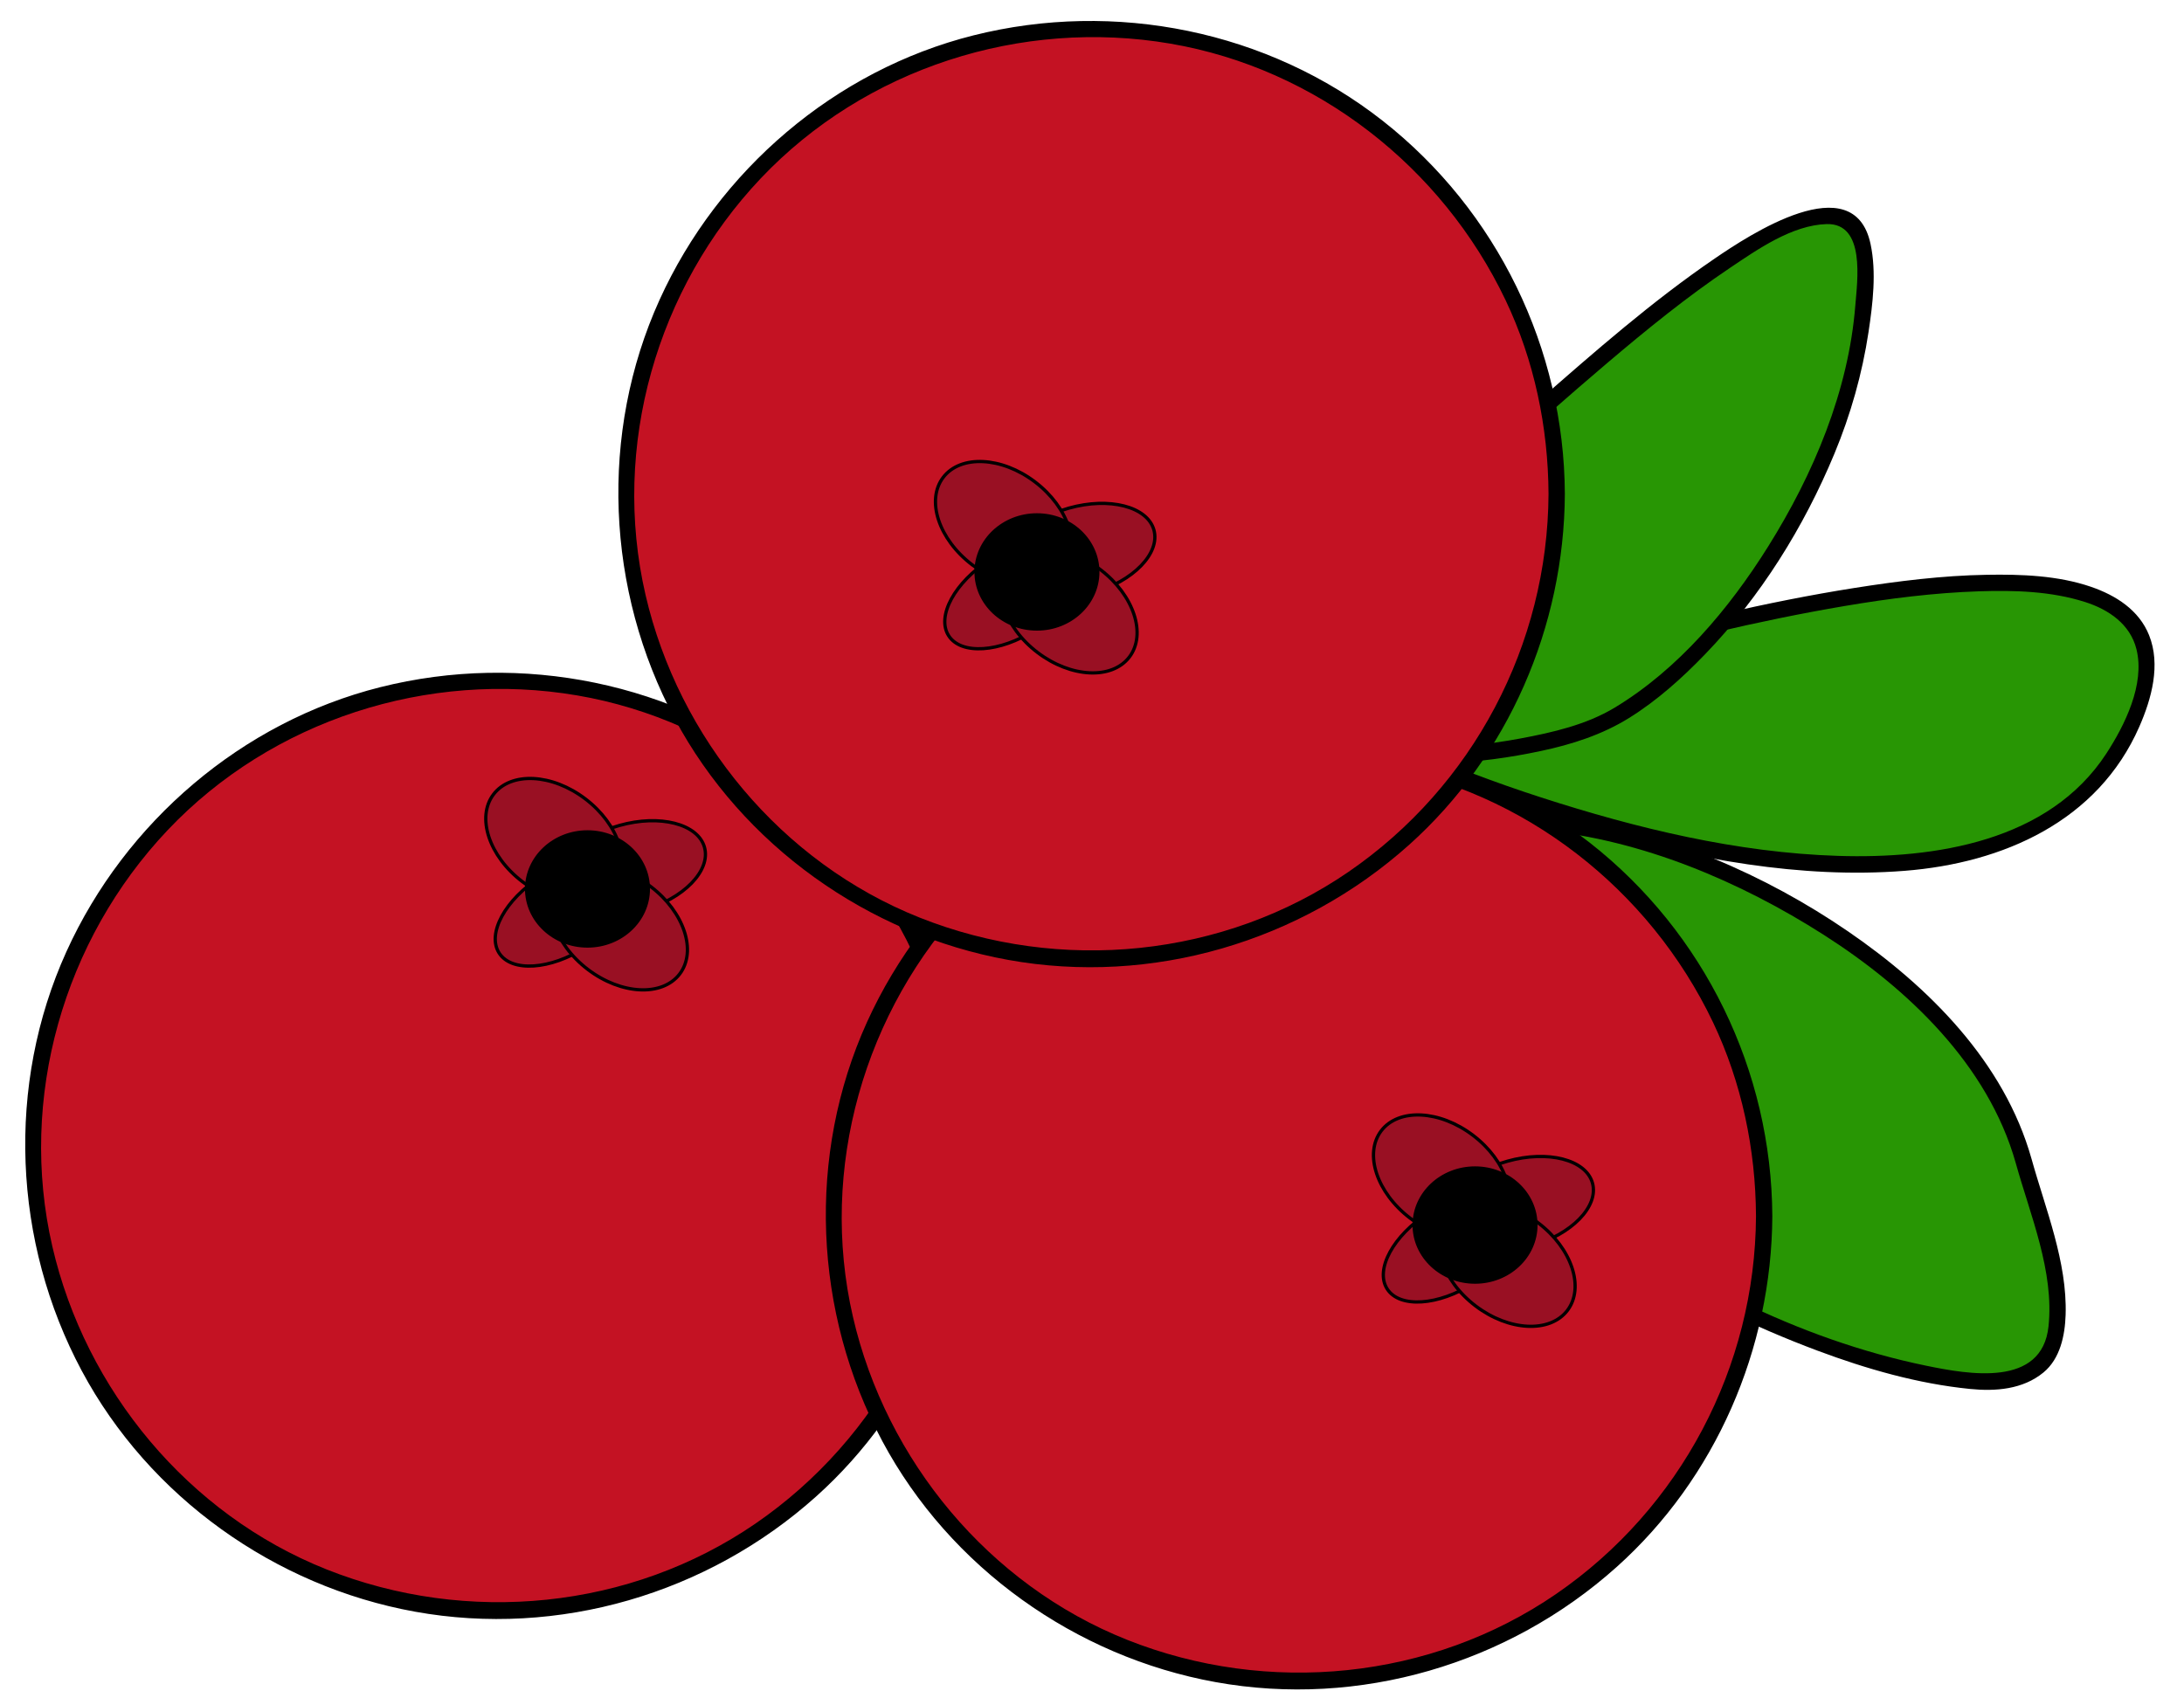 <?xml version="1.0" encoding="utf-8"?>
<!-- Generator: Adobe Illustrator 17.0.2, SVG Export Plug-In . SVG Version: 6.00 Build 0)  -->
<!DOCTYPE svg PUBLIC "-//W3C//DTD SVG 1.1//EN" "http://www.w3.org/Graphics/SVG/1.1/DTD/svg11.dtd">
<svg version="1.1" id="Lager_1" xmlns="http://www.w3.org/2000/svg" xmlns:xlink="http://www.w3.org/1999/xlink" x="0px" y="0px"
	 width="668.926px" height="518.114px" viewBox="322.996 261.201 668.926 518.114"
	 enable-background="new 322.996 261.201 668.926 518.114" xml:space="preserve">
<g>
	<path fill="#289604" d="M942.806,616.842c7.561,27.409,25.283,71.032-15.651,67.42c-45.571-4.021-142.418-45.758-176.11-117.956
		C704.12,465.754,915.992,519.641,942.806,616.842z"/>
	<g>
		<path d="M940.395,617.506c4.436,15.951,11.809,33.143,10.031,50.005c-1.981,18.775-24.443,14.743-37.522,12.047
			c-39.054-8.049-77.094-27.46-108.196-52.128c-17.531-13.904-33.143-30.426-44.729-49.632c-7.119-11.8-14.447-26.264-13-40.519
			c2.279-22.44,31.53-23.347,48.353-21.74c30.52,2.916,60.624,15.672,86.259,32.044
			C907.262,563.979,931.904,587.353,940.395,617.506c0.873,3.099,5.697,1.781,4.821-1.329
			c-8.346-29.636-31.435-52.682-56.187-69.657c-25.4-17.42-55.336-30.251-85.854-34.986c-18.533-2.875-46.466-4.138-57.68,14.57
			c-5.342,8.912-4.107,20.091-1.261,29.594c5.526,18.453,17.252,35.249,29.79,49.601c27.895,31.929,66.242,54.923,105.669,69.67
			c15.01,5.614,30.714,10.123,46.705,11.723c7.853,0.786,16.168,0.136,22.471-5.043c5.133-4.218,6.587-11.351,6.794-17.637
			c0.534-16.236-6.167-32.443-10.447-47.835C944.354,613.075,939.53,614.394,940.395,617.506z"/>
	</g>
</g>
<g>
	<circle fill="#C41223" cx="475.617" cy="612.167" r="142.5"/>
	<g>
		<path d="M615.617,612.167c-0.224,46.166-23.117,89.563-61.181,115.728c-38.364,26.37-88.399,31.205-131.47,14.053
			c-42.246-16.824-73.755-54.828-83.936-98.904c-10.486-45.397,3.416-93.845,35.302-127.529
			c31.963-33.765,79.801-49.088,125.487-41.275c44.748,7.653,83.201,37.772,102.638,78.568
			C611.263,571.288,615.518,591.748,615.617,612.167c0.016,3.224,5.016,3.225,5,0c-0.216-44.491-20.734-86.72-55.723-114.241
			c-35.207-27.692-82.11-37.1-125.432-26.215c-42.372,10.646-78.128,41.347-96.112,80.985
			c-18.538,40.858-16.409,89.003,4.689,128.439c20.657,38.612,59.083,66.006,102.046,73.78c43.994,7.961,89.655-5.52,122.841-35.252
			c30.361-27.202,47.494-66.884,47.692-107.496C620.633,608.942,615.633,608.943,615.617,612.167z"/>
	</g>
</g>
<g>
	<circle fill="#C41223" cx="720.829" cy="633.742" r="142.5"/>
	<g>
		<path d="M860.829,633.742c-0.224,46.166-23.117,89.563-61.181,115.728c-38.364,26.37-88.399,31.205-131.469,14.053
			c-42.246-16.824-73.755-54.828-83.936-98.904c-10.487-45.397,3.416-93.845,35.302-127.529
			c31.963-33.765,79.801-49.088,125.487-41.275c44.748,7.653,83.201,37.772,102.638,78.568
			C856.475,592.863,860.73,613.323,860.829,633.742c0.016,3.224,5.016,3.225,5,0c-0.216-44.491-20.734-86.72-55.723-114.241
			c-35.207-27.692-82.11-37.1-125.432-26.215c-42.372,10.646-78.128,41.347-96.112,80.985
			c-18.538,40.858-16.409,89.003,4.689,128.439c20.657,38.612,59.083,66.006,102.046,73.78c43.994,7.961,89.655-5.52,122.841-35.252
			c30.362-27.202,47.495-66.884,47.692-107.496C865.844,630.517,860.844,630.518,860.829,633.742z"/>
	</g>
</g>
<ellipse transform="matrix(0.963 -0.271 0.271 0.963 -141.073 236.604)" fill="#991023" stroke="#000000" stroke-miterlimit="10" cx="787.833" cy="630.099" rx="23.232" ry="13.47"/>
<ellipse transform="matrix(0.843 -0.539 0.539 0.843 -225.893 514.33)" fill="#991023" stroke="#000000" stroke-miterlimit="10" cx="766.854" cy="643.571" rx="23.233" ry="12.793"/>
<ellipse transform="matrix(0.796 0.606 -0.606 0.796 552.851 -342.77)" fill="#991023" stroke="#000000" stroke-miterlimit="10" cx="784.527" cy="648.128" rx="23.232" ry="15.923"/>
<ellipse transform="matrix(0.796 0.606 -0.606 0.796 532.488 -336.123)" fill="#991023" stroke="#000000" stroke-miterlimit="10" cx="764.492" cy="621.267" rx="23.232" ry="15.923"/>
<ellipse stroke="#000000" stroke-miterlimit="10" cx="774.777" cy="636.481" rx="18.645" ry="17.48"/>
<ellipse transform="matrix(0.963 -0.271 0.271 0.963 -123.358 159.23)" fill="#991023" stroke="#000000" stroke-miterlimit="10" cx="515.987" cy="527.141" rx="23.232" ry="13.47"/>
<ellipse transform="matrix(0.843 -0.539 0.539 0.843 -213.228 351.711)" fill="#991023" stroke="#000000" stroke-miterlimit="10" cx="495.014" cy="540.599" rx="23.233" ry="12.793"/>
<ellipse transform="matrix(0.796 0.606 -0.606 0.796 434.953 -199.154)" fill="#991023" stroke="#000000" stroke-miterlimit="10" cx="512.691" cy="545.171" rx="23.232" ry="15.923"/>
<ellipse transform="matrix(0.796 0.606 -0.606 0.796 414.59 -192.506)" fill="#991023" stroke="#000000" stroke-miterlimit="10" cx="492.655" cy="518.31" rx="23.232" ry="15.923"/>
<ellipse stroke="#000000" stroke-miterlimit="10" cx="502.935" cy="533.518" rx="18.645" ry="17.48"/>
<g>
	<path fill="#289604" d="M764.906,497.166c0,0,174.347,74.259,211.564-15.54s-203.53-6.6-199.896-10.713L764.906,497.166z"/>
	<g>
		<path d="M763.644,499.325c15.458,6.573,31.58,11.784,47.731,16.334c30.601,8.622,63.073,14.819,94.977,12.307
			c30.125-2.371,59.178-15.14,71.893-44.172c3.745-8.55,6.615-18.928,2.982-28.008c-3.089-7.721-10.201-12.218-17.78-14.823
			c-10.141-3.485-21.384-3.865-32.002-3.682c-13.546,0.233-27.062,1.921-40.429,4.029c-27.174,4.287-53.97,10.873-80.506,18.062
			c-8.028,2.175-16.03,4.441-24.042,6.673c-2.403,0.67-4.806,1.34-7.224,1.954c-0.716,0.182-1.435,0.356-2.159,0.505
			c-0.624,0.128-0.421,0.074-0.159,0.045c-0.235,0.026,4.156,0.578,1.805,3.623c-1.439-0.841-2.878-1.682-4.317-2.524
			c-3.889,8.751-7.779,17.503-11.668,26.254c-1.297,2.919,3.01,5.465,4.317,2.524c3.889-8.751,7.779-17.503,11.668-26.254
			c1.327-2.986-2.354-5.066-4.317-2.524c-2.017,2.612,1.605,4.078,3.594,3.753c1.93-0.316,3.833-0.903,5.717-1.413
			c8.297-2.246,16.555-4.636,24.845-6.906c26.222-7.18,52.675-13.716,79.495-18.252c13.597-2.3,27.329-4.035,41.121-4.493
			c10.814-0.359,22.027-0.031,32.417,3.277c7.235,2.303,13.844,6.773,15.761,14.485c2.667,10.727-3.613,23.33-9.247,31.965
			c-17.576,26.94-52.517,32.266-82.198,31.323c-30.924-0.982-61.636-8.431-90.962-17.923c-7.048-2.281-14.042-4.737-20.967-7.368
			c-2.046-0.777-4.085-1.574-6.115-2.393c-0.473-0.191-2.785-1.155-1.71-0.698C763.236,493.761,760.685,498.066,763.644,499.325z"/>
	</g>
</g>
<g>
	<path fill="#289604" d="M756.16,419.094c22.524-13.06,136.907-133.583,138.005-76.485c1.087,56.498-41.374,117.961-76.257,138.055
		c-18.5,10.656-58.59,13.724-64.15,10.692C737.714,482.605,756.16,419.094,756.16,419.094z"/>
	<g>
		<path d="M757.422,421.253c8.306-4.895,15.569-12.005,22.792-18.309c11.641-10.16,23.163-20.455,34.948-30.45
			c12.123-10.282,24.493-20.362,37.7-29.231c8.424-5.657,19.029-13.108,29.595-13.416c12.009-0.35,9.368,17.624,8.803,24.821
			c-2.065,26.325-12.817,51.762-26.701,73.941c-11.94,19.074-27.532,37.607-46.984,49.355c-8.727,5.271-19.128,7.643-29.047,9.485
			c-9.244,1.717-18.808,2.772-28.222,2.467c-6.412-0.208-8.634-3.078-9.91-9.331c-1.641-8.039-0.57-16.873,0.511-24.913
			c1.626-12.097,4.269-24.186,7.663-35.913c0.899-3.104-3.927-4.42-4.821-1.329c-3.114,10.757-5.491,21.79-7.217,32.849
			c-1.247,7.993-2.131,16.128-1.724,24.225c0.286,5.679,1.299,12.071,5.419,16.315c3.764,3.877,10.555,3.221,15.444,3.108
			c9.821-0.227,19.685-1.638,29.284-3.67c9.468-2.004,18.757-4.986,27.008-10.121c8.622-5.366,16.292-12.274,23.318-19.561
			c16.965-17.596,30.204-38.867,39.561-61.381c4.968-11.954,8.529-24.493,10.457-37.295c1.306-8.675,2.472-18.282,0.614-26.973
			c-5.132-24.001-37.343-2.614-47.709,4.463c-19.204,13.112-36.816,28.561-54.278,43.864c-7.867,6.895-15.675,13.86-23.617,20.669
			c-4.895,4.197-9.831,8.723-15.411,12.012C752.123,418.571,754.638,422.894,757.422,421.253z"/>
	</g>
</g>
<g>
	<circle fill="#C41223" cx="657.284" cy="412.5" r="142.5"/>
	<g>
		<path d="M797.284,412.5c-0.224,46.166-23.117,89.563-61.181,115.728c-38.364,26.37-88.399,31.205-131.469,14.053
			c-42.246-16.824-73.755-54.828-83.936-98.904c-10.486-45.397,3.416-93.845,35.302-127.529
			c31.963-33.765,79.801-49.088,125.487-41.275c44.748,7.653,83.201,37.772,102.638,78.568
			C792.93,371.621,797.185,392.081,797.284,412.5c0.016,3.224,5.016,3.225,5,0c-0.216-44.491-20.734-86.72-55.723-114.241
			c-35.207-27.692-82.11-37.1-125.432-26.215c-42.372,10.646-78.128,41.347-96.112,80.985
			c-18.538,40.858-16.409,89.003,4.689,128.439c20.657,38.612,59.083,66.006,102.046,73.78c43.994,7.961,89.655-5.52,122.841-35.252
			c30.361-27.202,47.494-66.884,47.692-107.496C802.299,409.275,797.299,409.276,797.284,412.5z"/>
	</g>
</g>
<ellipse transform="matrix(0.963 -0.271 0.271 0.963 -91.956 192.847)" fill="#991023" stroke="#000000" stroke-miterlimit="10" cx="653.648" cy="430.027" rx="23.232" ry="13.47"/>
<ellipse transform="matrix(0.843 -0.539 0.539 0.843 -139.256 410.568)" fill="#991023" stroke="#000000" stroke-miterlimit="10" cx="632.68" cy="443.493" rx="23.233" ry="12.793"/>
<ellipse transform="matrix(0.796 0.606 -0.606 0.796 404.259 -302.372)" fill="#991023" stroke="#000000" stroke-miterlimit="10" cx="650.348" cy="448.062" rx="23.232" ry="15.923"/>
<ellipse transform="matrix(0.796 0.606 -0.606 0.796 383.896 -295.725)" fill="#991023" stroke="#000000" stroke-miterlimit="10" cx="630.313" cy="421.201" rx="23.232" ry="15.923"/>
<ellipse stroke="#000000" stroke-miterlimit="10" cx="640.597" cy="436.408" rx="18.645" ry="17.48"/>
</svg>
